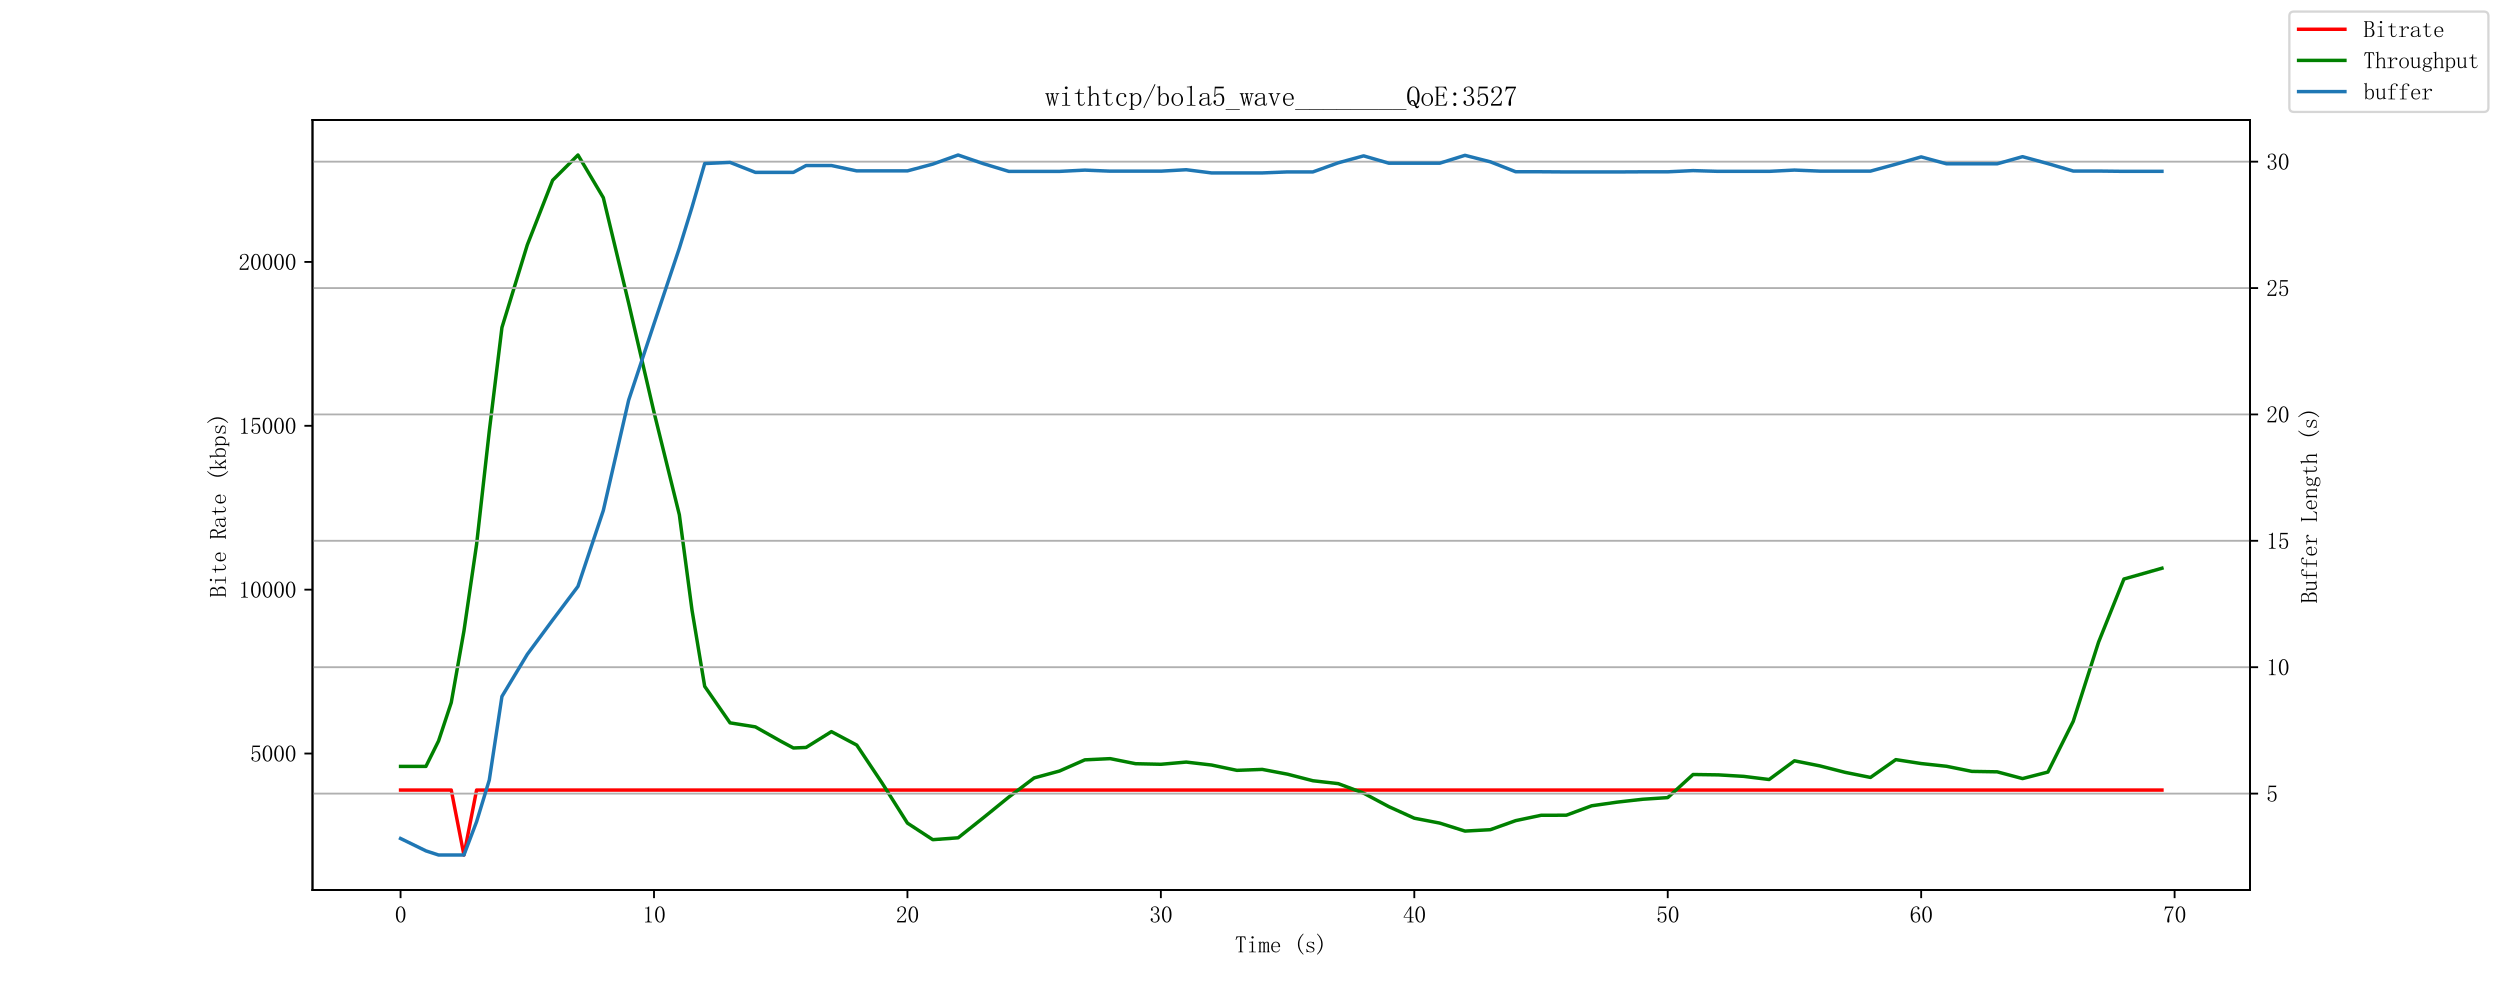 <?xml version="1.0" encoding="utf-8" standalone="no"?>
<!DOCTYPE svg PUBLIC "-//W3C//DTD SVG 1.1//EN"
  "http://www.w3.org/Graphics/SVG/1.1/DTD/svg11.dtd">
<svg xmlns:xlink="http://www.w3.org/1999/xlink" width="1080pt" height="432pt" viewBox="0 0 1080 432" xmlns="http://www.w3.org/2000/svg" version="1.1">
 <defs>
  <style type="text/css">*{stroke-linejoin: round; stroke-linecap: butt}</style>
 </defs>
 <g id="figure_1">
  <g id="patch_1">
   <path d="M 0 432 
L 1080 432 
L 1080 0 
L 0 0 
z
" style="fill: #ffffff"/>
  </g>
  <g id="axes_1">
   <g id="patch_2">
    <path d="M 135 384.48 
L 972 384.48 
L 972 51.84 
L 135 51.84 
z
" style="fill: #ffffff"/>
   </g>
   <g id="matplotlib.axis_1">
    <g id="xtick_1">
     <g id="line2d_1">
      <defs>
       <path id="m23a65c64c6" d="M 0 0 
L 0 3.5 
" style="stroke: #000000; stroke-width: 0.8"/>
      </defs>
      <g>
       <use xlink:href="#m23a65c64c6" x="173.045" y="384.48" style="stroke: #000000; stroke-width: 0.8"/>
      </g>
     </g>
     <g id="text_1">
      <!-- 0 -->
      <g transform="translate(170.545 398.628) scale(0.1 -0.1)">
       <defs>
        <path id="Times New Roman-30" d="M 1600 4225
Q 1250 4225 1012 3687 
Q 775 3150 775 2250 
Q 775 1300 1012 775 
Q 1250 250 1600 250 
Q 1975 250 2187 775 
Q 2400 1300 2400 2250 
Q 2400 3150 2200 3687 
Q 2000 4225 1600 4225 
z
M 1600 50 
Q 1050 50 675 625 
Q 300 1200 300 2250 
Q 300 3225 662 3825 
Q 1025 4425 1600 4425 
Q 2150 4425 2512 3850 
Q 2875 3275 2875 2250 
Q 2875 1225 2512 637 
Q 2150 50 1600 50 
z
" transform="scale(0.016)"/>
       </defs>
       <use xlink:href="#Times New Roman-30"/>
      </g>
     </g>
    </g>
    <g id="xtick_2">
     <g id="line2d_2">
      <g>
       <use xlink:href="#m23a65c64c6" x="282.529" y="384.48" style="stroke: #000000; stroke-width: 0.8"/>
      </g>
     </g>
     <g id="text_2">
      <!-- 10 -->
      <g transform="translate(277.529 398.628) scale(0.1 -0.1)">
       <defs>
        <path id="Times New Roman-31" d="M 1825 4450
L 1825 650 
Q 1825 450 1950 350 
Q 2075 250 2300 250 
L 2550 250 
L 2550 100 
L 725 100 
L 725 250 
L 950 250 
Q 1200 250 1312 350 
Q 1425 450 1425 650 
L 1425 3675 
Q 1425 3775 1362 3837 
Q 1300 3900 1175 3900 
L 725 3900 
L 725 4050 
L 950 4050 
Q 1250 4050 1437 4150 
Q 1625 4250 1725 4450 
L 1825 4450 
z
" transform="scale(0.016)"/>
       </defs>
       <use xlink:href="#Times New Roman-31"/>
       <use xlink:href="#Times New Roman-30" x="50"/>
      </g>
     </g>
    </g>
    <g id="xtick_3">
     <g id="line2d_3">
      <g>
       <use xlink:href="#m23a65c64c6" x="392.012" y="384.48" style="stroke: #000000; stroke-width: 0.8"/>
      </g>
     </g>
     <g id="text_3">
      <!-- 20 -->
      <g transform="translate(387.012 398.628) scale(0.1 -0.1)">
       <defs>
        <path id="Times New Roman-32" d="M 2325 3325
Q 2325 3775 2125 4012 
Q 1925 4250 1525 4250 
Q 1225 4250 1012 4087 
Q 800 3925 800 3675 
Q 800 3525 900 3425 
Q 975 3325 975 3225 
Q 975 3100 912 3037 
Q 850 2975 725 2975 
Q 575 2975 487 3062 
Q 400 3150 400 3350 
Q 400 3875 775 4150 
Q 1150 4425 1575 4425 
Q 2175 4425 2462 4125 
Q 2750 3825 2750 3375 
Q 2750 3075 2612 2775 
Q 2475 2475 2175 2200 
Q 1450 1500 1062 1062 
Q 675 625 600 475 
L 2075 475 
Q 2300 475 2450 650 
Q 2600 825 2650 1175 
L 2800 1175 
L 2650 100 
L 325 100 
L 325 425 
Q 450 650 737 1000 
Q 1025 1350 1500 1825 
Q 1925 2250 2125 2625 
Q 2325 3000 2325 3325 
z
" transform="scale(0.016)"/>
       </defs>
       <use xlink:href="#Times New Roman-32"/>
       <use xlink:href="#Times New Roman-30" x="50"/>
      </g>
     </g>
    </g>
    <g id="xtick_4">
     <g id="line2d_4">
      <g>
       <use xlink:href="#m23a65c64c6" x="501.495" y="384.48" style="stroke: #000000; stroke-width: 0.8"/>
      </g>
     </g>
     <g id="text_4">
      <!-- 30 -->
      <g transform="translate(496.495 398.628) scale(0.1 -0.1)">
       <defs>
        <path id="Times New Roman-33" d="M 2800 1250
Q 2800 775 2450 412 
Q 2100 50 1475 50 
Q 1025 50 700 300 
Q 375 550 375 875 
Q 375 1025 475 1137 
Q 575 1250 675 1250 
Q 825 1250 887 1137 
Q 950 1025 950 950 
Q 950 825 900 750 
Q 850 650 850 575 
Q 850 425 1037 325 
Q 1225 225 1450 225 
Q 1900 225 2125 487 
Q 2350 750 2350 1300 
Q 2350 1750 2112 2025 
Q 1875 2300 1225 2300 
L 1225 2475 
Q 1725 2475 1962 2712 
Q 2200 2950 2200 3375 
Q 2200 3725 2012 3987 
Q 1825 4250 1425 4250 
Q 1250 4250 1050 4162 
Q 850 4075 850 3875 
Q 850 3675 900 3625 
Q 950 3575 950 3500 
Q 950 3375 900 3300 
Q 850 3225 725 3225 
Q 625 3225 537 3300 
Q 450 3375 450 3575 
Q 450 3950 775 4187 
Q 1100 4425 1525 4425 
Q 2025 4425 2325 4112 
Q 2625 3800 2625 3450 
Q 2625 3075 2437 2812 
Q 2250 2550 1850 2425 
Q 2400 2225 2600 1900 
Q 2800 1575 2800 1250 
z
" transform="scale(0.016)"/>
       </defs>
       <use xlink:href="#Times New Roman-33"/>
       <use xlink:href="#Times New Roman-30" x="50"/>
      </g>
     </g>
    </g>
    <g id="xtick_5">
     <g id="line2d_5">
      <g>
       <use xlink:href="#m23a65c64c6" x="610.979" y="384.48" style="stroke: #000000; stroke-width: 0.8"/>
      </g>
     </g>
     <g id="text_5">
      <!-- 40 -->
      <g transform="translate(605.979 398.628) scale(0.1 -0.1)">
       <defs>
        <path id="Times New Roman-34" d="M 2300 575
Q 2300 400 2400 325 
Q 2500 250 2675 250 
L 2900 250 
L 2900 100 
L 1250 100 
L 1250 250 
L 1525 250 
Q 1725 250 1812 325 
Q 1900 400 1900 575 
L 1900 1400 
L 225 1400 
L 225 1525 
L 2050 4425 
L 2300 4425 
L 2300 1550 
L 2975 1550 
L 2975 1400 
L 2300 1400 
L 2300 575 
z
M 1875 3800 
L 450 1550 
L 1900 1550 
L 1900 3800 
L 1875 3800 
z
" transform="scale(0.016)"/>
       </defs>
       <use xlink:href="#Times New Roman-34"/>
       <use xlink:href="#Times New Roman-30" x="50"/>
      </g>
     </g>
    </g>
    <g id="xtick_6">
     <g id="line2d_6">
      <g>
       <use xlink:href="#m23a65c64c6" x="720.462" y="384.48" style="stroke: #000000; stroke-width: 0.8"/>
      </g>
     </g>
     <g id="text_6">
      <!-- 50 -->
      <g transform="translate(715.462 398.628) scale(0.1 -0.1)">
       <defs>
        <path id="Times New Roman-35" d="M 1725 2850
Q 2200 2850 2500 2487 
Q 2800 2125 2800 1525 
Q 2800 850 2487 450 
Q 2175 50 1525 50 
Q 1075 50 725 312 
Q 375 575 375 950 
Q 375 1100 462 1212 
Q 550 1325 700 1325 
Q 850 1325 900 1225 
Q 950 1125 950 1050 
Q 950 900 875 825 
Q 800 725 800 625 
Q 800 425 1037 325 
Q 1275 225 1550 225 
Q 1950 225 2162 550 
Q 2375 875 2375 1475 
Q 2375 1975 2187 2287 
Q 2000 2600 1625 2600 
Q 1350 2600 1150 2500 
Q 950 2400 775 2075 
L 550 2100 
L 675 4375 
L 2725 4375 
L 2650 4000 
L 850 4000 
L 750 2350 
Q 1000 2700 1237 2775 
Q 1475 2850 1725 2850 
z
" transform="scale(0.016)"/>
       </defs>
       <use xlink:href="#Times New Roman-35"/>
       <use xlink:href="#Times New Roman-30" x="50"/>
      </g>
     </g>
    </g>
    <g id="xtick_7">
     <g id="line2d_7">
      <g>
       <use xlink:href="#m23a65c64c6" x="829.945" y="384.48" style="stroke: #000000; stroke-width: 0.8"/>
      </g>
     </g>
     <g id="text_7">
      <!-- 60 -->
      <g transform="translate(824.945 398.628) scale(0.1 -0.1)">
       <defs>
        <path id="Times New Roman-36" d="M 775 1800
Q 775 1050 1037 637 
Q 1300 225 1675 225 
Q 2050 225 2250 500 
Q 2450 775 2450 1525 
Q 2450 2025 2237 2300 
Q 2025 2575 1725 2575 
Q 1450 2575 1212 2412 
Q 975 2250 775 1800 
z
M 1750 2825 
Q 2350 2825 2612 2425 
Q 2875 2025 2875 1525 
Q 2875 775 2512 412 
Q 2150 50 1675 50 
Q 1000 50 650 562 
Q 300 1075 300 2050 
Q 300 3200 725 3812 
Q 1150 4425 1875 4425 
Q 2225 4425 2437 4225 
Q 2650 4025 2650 3875 
Q 2650 3725 2587 3650 
Q 2525 3575 2375 3575 
Q 2250 3575 2187 3637 
Q 2125 3700 2125 3825 
Q 2125 3875 2150 3925 
Q 2150 3975 2150 4025 
Q 2150 4125 2075 4187 
Q 2000 4250 1800 4250 
Q 1375 4250 1075 3862 
Q 775 3475 775 2175 
Q 925 2500 1187 2662 
Q 1450 2825 1750 2825 
z
" transform="scale(0.016)"/>
       </defs>
       <use xlink:href="#Times New Roman-36"/>
       <use xlink:href="#Times New Roman-30" x="50"/>
      </g>
     </g>
    </g>
    <g id="xtick_8">
     <g id="line2d_8">
      <g>
       <use xlink:href="#m23a65c64c6" x="939.429" y="384.48" style="stroke: #000000; stroke-width: 0.8"/>
      </g>
     </g>
     <g id="text_8">
      <!-- 70 -->
      <g transform="translate(934.429 398.628) scale(0.1 -0.1)">
       <defs>
        <path id="Times New Roman-37" d="M 2825 4200
Q 2300 3350 1987 2537 
Q 1675 1725 1675 1125 
Q 1675 1025 1700 850 
Q 1700 650 1700 400 
Q 1700 200 1637 125 
Q 1575 50 1425 50 
Q 1300 50 1212 137 
Q 1125 225 1125 450 
Q 1125 925 1337 1625 
Q 1550 2325 2475 4000 
L 1225 4000 
Q 950 4000 787 3825 
Q 625 3650 550 3300 
L 400 3325 
L 575 4375 
L 2825 4375 
L 2825 4200 
z
" transform="scale(0.016)"/>
       </defs>
       <use xlink:href="#Times New Roman-37"/>
       <use xlink:href="#Times New Roman-30" x="50"/>
      </g>
     </g>
    </g>
    <g id="text_9">
     <!-- Time (s) -->
     <g transform="translate(533.5 411.535) scale(0.1 -0.1)">
      <defs>
       <path id="Times New Roman-54" d="M 2225 100
L 925 100 
L 925 250 
L 1150 250 
Q 1275 250 1325 300 
Q 1375 350 1375 450 
L 1375 3950 
Q 1375 4150 1350 4175 
Q 1325 4200 1150 4200 
Q 800 4200 662 4075 
Q 525 3950 325 3400 
L 175 3425 
L 400 4375 
L 2775 4375 
L 2975 3425 
L 2850 3400 
Q 2650 3925 2537 4062 
Q 2425 4200 2075 4200 
Q 1825 4200 1800 4175 
Q 1775 4150 1775 3925 
L 1775 450 
Q 1775 350 1837 300 
Q 1900 250 2000 250 
L 2225 250 
L 2225 100 
z
" transform="scale(0.016)"/>
       <path id="Times New Roman-69" d="M 1425 2525
Q 1425 2625 1375 2687 
Q 1325 2750 1200 2750 
L 675 2750 
L 675 2900 
L 925 2900 
Q 1150 2900 1350 2937 
Q 1550 2975 1725 3075 
L 1775 3075 
L 1775 450 
Q 1775 350 1837 300 
Q 1900 250 2000 250 
L 2525 250 
L 2525 100 
L 675 100 
L 675 250 
L 1200 250 
Q 1325 250 1375 300 
Q 1425 350 1425 450 
L 1425 2525 
z
M 1725 3025 
L 1725 3025 
z
M 1625 4425 
Q 1750 4425 1850 4337 
Q 1950 4250 1950 4125 
Q 1950 4000 1850 3900 
Q 1750 3800 1625 3800 
Q 1500 3800 1400 3900 
Q 1300 4000 1300 4125 
Q 1300 4250 1400 4337 
Q 1500 4425 1625 4425 
z
" transform="scale(0.016)"/>
       <path id="Times New Roman-6d" d="M 175 2900
Q 300 2900 425 2925 
Q 550 2950 625 3000 
L 675 3000 
L 675 2575 
Q 800 2775 950 2862 
Q 1100 2950 1275 2950 
Q 1500 2950 1625 2862 
Q 1750 2775 1775 2575 
Q 1900 2775 2062 2862 
Q 2225 2950 2400 2950 
Q 2700 2950 2812 2775 
Q 2925 2600 2925 2325 
L 2925 425 
Q 2925 325 2975 287 
Q 3025 250 3125 250 
L 3175 250 
L 3175 100 
L 2325 100 
L 2325 250 
L 2375 250 
Q 2475 250 2525 287 
Q 2575 325 2575 425 
L 2575 2300 
Q 2575 2575 2512 2662 
Q 2450 2750 2325 2750 
Q 2150 2750 2012 2625 
Q 1875 2500 1800 2275 
L 1800 425 
Q 1800 325 1850 287 
Q 1900 250 2000 250 
L 2050 250 
L 2050 100 
L 1200 100 
L 1200 250 
L 1250 250 
Q 1350 250 1400 287 
Q 1450 325 1450 425 
L 1450 2300 
Q 1450 2525 1400 2637 
Q 1350 2750 1200 2750 
Q 1025 2750 887 2625 
Q 750 2500 675 2250 
L 675 425 
Q 675 325 725 287 
Q 775 250 875 250 
L 925 250 
L 925 100 
L 75 100 
L 75 250 
L 125 250 
Q 225 250 275 287 
Q 325 325 325 425 
L 325 2600 
Q 325 2675 300 2712 
Q 275 2750 200 2750 
L 100 2750 
L 100 2900 
L 175 2900 
z
" transform="scale(0.016)"/>
       <path id="Times New Roman-65" d="M 2400 1650
Q 2425 2200 2212 2487 
Q 2000 2775 1650 2775 
Q 1275 2775 1037 2475 
Q 800 2175 800 1650 
L 2400 1650 
z
M 800 1500 
Q 800 825 1062 537 
Q 1325 250 1750 250 
Q 2075 250 2300 437 
Q 2525 625 2625 900 
L 2750 850 
Q 2675 575 2412 312 
Q 2150 50 1700 50 
Q 1125 50 762 425 
Q 400 800 400 1500 
Q 400 2125 762 2537 
Q 1125 2950 1650 2950 
Q 2125 2950 2475 2625 
Q 2825 2300 2825 1500 
L 800 1500 
z
" transform="scale(0.016)"/>
       <path id="Times New Roman-20" d="M 0 0
Q 0 0 0 0 
z
" transform="scale(0.016)"/>
       <path id="Times New Roman-28" d="M 2900 5025
Q 2325 4425 2037 3737 
Q 1750 3050 1750 2300 
Q 1750 1525 2037 850 
Q 2325 175 2900 -425 
L 2775 -550 
Q 2075 75 1725 787 
Q 1375 1500 1375 2300 
Q 1375 3075 1725 3787 
Q 2075 4500 2775 5150 
L 2900 5025 
z
" transform="scale(0.016)"/>
       <path id="Times New Roman-73" d="M 625 2175
Q 625 2550 912 2750 
Q 1200 2950 1600 2950 
Q 1825 2950 2025 2900 
Q 2225 2825 2300 2825 
Q 2375 2825 2425 2850 
Q 2475 2875 2550 2950 
L 2650 2125 
L 2500 2100 
Q 2400 2425 2162 2612 
Q 1925 2800 1625 2800 
Q 1300 2800 1112 2675 
Q 925 2550 925 2325 
Q 925 2125 1012 2012 
Q 1100 1900 1325 1850 
Q 1500 1775 1775 1700 
Q 2025 1600 2250 1500 
Q 2450 1400 2587 1237 
Q 2725 1075 2725 875 
Q 2725 500 2462 287 
Q 2200 75 1700 75 
Q 1375 75 1225 150 
Q 1050 200 950 200 
Q 875 200 787 162 
Q 700 125 600 75 
L 525 1000 
L 675 1025 
Q 750 625 1000 425 
Q 1250 225 1700 225 
Q 2050 225 2237 350 
Q 2425 475 2425 725 
Q 2425 900 2325 1012 
Q 2225 1125 2125 1175 
Q 1875 1275 1575 1400 
Q 1275 1500 1050 1600 
Q 825 1700 725 1850 
Q 625 2000 625 2175 
z
" transform="scale(0.016)"/>
       <path id="Times New Roman-29" d="M 275 5025
L 400 5150 
Q 1100 4500 1450 3787 
Q 1800 3075 1800 2300 
Q 1800 1500 1450 787 
Q 1100 75 400 -550 
L 275 -425 
Q 850 175 1137 850 
Q 1425 1525 1425 2300 
Q 1425 3050 1137 3737 
Q 850 4425 275 5025 
z
" transform="scale(0.016)"/>
      </defs>
      <use xlink:href="#Times New Roman-54"/>
      <use xlink:href="#Times New Roman-69" x="50"/>
      <use xlink:href="#Times New Roman-6d" x="100"/>
      <use xlink:href="#Times New Roman-65" x="150"/>
      <use xlink:href="#Times New Roman-20" x="200"/>
      <use xlink:href="#Times New Roman-28" x="250"/>
      <use xlink:href="#Times New Roman-73" x="300"/>
      <use xlink:href="#Times New Roman-29" x="350"/>
     </g>
    </g>
   </g>
   <g id="matplotlib.axis_2">
    <g id="ytick_1">
     <g id="line2d_9">
      <defs>
       <path id="me82f50fbe0" d="M 0 0 
L -3.5 0 
" style="stroke: #000000; stroke-width: 0.8"/>
      </defs>
      <g>
       <use xlink:href="#me82f50fbe0" x="135" y="325.527" style="stroke: #000000; stroke-width: 0.8"/>
      </g>
     </g>
     <g id="text_10">
      <!-- 5000 -->
      <g transform="translate(108 329.101) scale(0.1 -0.1)">
       <use xlink:href="#Times New Roman-35"/>
       <use xlink:href="#Times New Roman-30" x="50"/>
       <use xlink:href="#Times New Roman-30" x="100"/>
       <use xlink:href="#Times New Roman-30" x="150"/>
      </g>
     </g>
    </g>
    <g id="ytick_2">
     <g id="line2d_10">
      <g>
       <use xlink:href="#me82f50fbe0" x="135" y="254.737" style="stroke: #000000; stroke-width: 0.8"/>
      </g>
     </g>
     <g id="text_11">
      <!-- 10000 -->
      <g transform="translate(103 258.311) scale(0.1 -0.1)">
       <use xlink:href="#Times New Roman-31"/>
       <use xlink:href="#Times New Roman-30" x="50"/>
       <use xlink:href="#Times New Roman-30" x="100"/>
       <use xlink:href="#Times New Roman-30" x="150"/>
       <use xlink:href="#Times New Roman-30" x="200"/>
      </g>
     </g>
    </g>
    <g id="ytick_3">
     <g id="line2d_11">
      <g>
       <use xlink:href="#me82f50fbe0" x="135" y="183.946" style="stroke: #000000; stroke-width: 0.8"/>
      </g>
     </g>
     <g id="text_12">
      <!-- 15000 -->
      <g transform="translate(103 187.521) scale(0.1 -0.1)">
       <use xlink:href="#Times New Roman-31"/>
       <use xlink:href="#Times New Roman-35" x="50"/>
       <use xlink:href="#Times New Roman-30" x="100"/>
       <use xlink:href="#Times New Roman-30" x="150"/>
       <use xlink:href="#Times New Roman-30" x="200"/>
      </g>
     </g>
    </g>
    <g id="ytick_4">
     <g id="line2d_12">
      <g>
       <use xlink:href="#me82f50fbe0" x="135" y="113.156" style="stroke: #000000; stroke-width: 0.8"/>
      </g>
     </g>
     <g id="text_13">
      <!-- 20000 -->
      <g transform="translate(103 116.73) scale(0.1 -0.1)">
       <use xlink:href="#Times New Roman-32"/>
       <use xlink:href="#Times New Roman-30" x="50"/>
       <use xlink:href="#Times New Roman-30" x="100"/>
       <use xlink:href="#Times New Roman-30" x="150"/>
       <use xlink:href="#Times New Roman-30" x="200"/>
      </g>
     </g>
    </g>
    <g id="text_14">
     <!-- Bite Rate (kbps) -->
     <g transform="translate(97.711 258.16) rotate(-90) scale(0.1 -0.1)">
      <defs>
       <path id="Times New Roman-42" d="M 100 100
L 100 250 
L 300 250 
Q 425 250 475 300 
Q 525 350 525 450 
L 525 4025 
Q 525 4125 475 4175 
Q 425 4225 300 4225 
L 150 4225 
L 150 4375 
L 1600 4375 
Q 2200 4375 2487 4137 
Q 2775 3900 2775 3400 
Q 2775 3050 2625 2825 
Q 2475 2600 2000 2425 
Q 2575 2250 2775 1925 
Q 2975 1600 2975 1200 
Q 2975 700 2625 400 
Q 2275 100 1675 100 
L 100 100 
z
M 1600 250 
Q 2025 250 2262 512 
Q 2500 775 2500 1250 
Q 2500 1800 2250 2062 
Q 2000 2325 1500 2325 
L 925 2325 
L 925 450 
Q 925 350 987 300 
Q 1050 250 1150 250 
L 1600 250 
z
M 2350 3400 
Q 2350 3850 2100 4037 
Q 1850 4225 1450 4225 
L 1150 4225 
Q 1050 4225 987 4175 
Q 925 4125 925 4025 
L 925 2475 
L 1575 2475 
Q 1850 2475 2100 2700 
Q 2350 2925 2350 3400 
z
" transform="scale(0.016)"/>
       <path id="Times New Roman-74" d="M 1500 900
Q 1500 550 1625 425 
Q 1750 300 2000 300 
Q 2250 300 2400 462 
Q 2550 625 2600 925 
L 2725 875 
Q 2675 525 2462 300 
Q 2250 75 1900 75 
Q 1525 75 1337 300 
Q 1150 525 1150 1000 
L 1150 2750 
L 400 2750 
L 400 2900 
L 600 2900 
Q 900 2900 1087 3087 
Q 1275 3275 1325 3675 
L 1350 3875 
L 1500 3875 
L 1500 2900 
L 2500 2900 
L 2500 2750 
L 1500 2750 
L 1500 900 
z
" transform="scale(0.016)"/>
       <path id="Times New Roman-52" d="M 2825 3375
Q 2825 2875 2550 2600 
Q 2275 2325 1925 2275 
L 2675 425 
Q 2725 325 2787 287 
Q 2850 250 2925 250 
L 3075 250 
L 3075 100 
L 2375 100 
L 1550 2250 
L 975 2250 
L 975 450 
Q 975 350 1037 300 
Q 1100 250 1200 250 
L 1350 250 
L 1350 100 
L 200 100 
L 200 250 
L 350 250 
Q 475 250 525 300 
Q 575 350 575 450 
L 575 4025 
Q 575 4125 525 4175 
Q 475 4225 350 4225 
L 200 4225 
L 200 4375 
L 1625 4375 
Q 2200 4375 2512 4125 
Q 2825 3875 2825 3375 
z
M 2750 250 
L 2750 250 
z
M 975 2400 
L 1525 2400 
Q 1900 2400 2150 2625 
Q 2400 2850 2400 3325 
Q 2400 3750 2175 3987 
Q 1950 4225 1475 4225 
L 1200 4225 
Q 1100 4225 1037 4175 
Q 975 4125 975 4025 
L 975 2400 
z
" transform="scale(0.016)"/>
       <path id="Times New Roman-61" d="M 1225 75
Q 775 75 525 287 
Q 275 500 275 775 
Q 275 1225 662 1512 
Q 1050 1800 2200 1925 
L 2200 2225 
Q 2200 2475 2087 2637 
Q 1975 2800 1575 2800 
Q 1150 2800 975 2662 
Q 800 2525 850 2375 
Q 875 2325 875 2275 
Q 875 2225 837 2150 
Q 800 2075 650 2075 
Q 550 2075 487 2137 
Q 425 2200 425 2325 
Q 425 2550 750 2750 
Q 1075 2950 1550 2950 
Q 2050 2950 2300 2762 
Q 2550 2575 2550 2225 
L 2550 575 
Q 2550 375 2587 337 
Q 2625 300 2725 300 
Q 2850 300 2900 412 
Q 2950 525 2950 725 
L 3075 725 
Q 3075 375 2950 237 
Q 2825 100 2625 100 
Q 2450 100 2350 175 
Q 2250 250 2200 425 
Q 1950 250 1737 162 
Q 1525 75 1225 75 
z
M 700 850 
Q 700 625 837 437 
Q 975 250 1275 250 
Q 1500 250 1725 337 
Q 1950 425 2200 600 
L 2200 1775 
Q 1350 1675 1025 1437 
Q 700 1200 700 850 
z
" transform="scale(0.016)"/>
       <path id="Times New Roman-6b" d="M 1675 1900
L 2625 425 
Q 2700 325 2762 287 
Q 2825 250 2900 250 
L 3000 250 
L 3000 100 
L 1975 100 
L 1975 250 
L 2050 250 
Q 2175 250 2225 287 
Q 2275 325 2200 425 
L 1425 1650 
L 925 1125 
L 925 450 
Q 925 350 987 300 
Q 1050 250 1150 250 
L 1275 250 
L 1275 100 
L 225 100 
L 225 250 
L 350 250 
Q 475 250 525 300 
Q 575 350 575 450 
L 575 4025 
Q 575 4125 525 4175 
Q 475 4225 350 4225 
L 200 4225 
L 200 4375 
L 425 4375 
Q 575 4375 687 4425 
Q 800 4475 875 4575 
L 925 4575 
L 925 1400 
L 1975 2525 
Q 2025 2625 2012 2687 
Q 2000 2750 1900 2750 
L 1750 2750 
L 1750 2900 
L 2800 2900 
L 2800 2750 
L 2675 2750 
Q 2600 2750 2487 2712 
Q 2375 2675 2275 2575 
L 1675 1900 
z
M 2450 2750 
L 2450 2750 
z
M 2175 2750 
L 2175 2750 
z
M 2300 250 
L 2300 250 
z
M 2750 250 
L 2750 250 
z
" transform="scale(0.016)"/>
       <path id="Times New Roman-62" d="M 875 2325
Q 1000 2600 1275 2762 
Q 1550 2925 1800 2925 
Q 2325 2925 2587 2562 
Q 2850 2200 2850 1500 
Q 2850 800 2512 437 
Q 2175 75 1675 75 
Q 1425 75 1212 162 
Q 1000 250 850 400 
L 625 100 
L 525 100 
L 525 4025 
Q 525 4125 475 4175 
Q 425 4225 300 4225 
L 150 4225 
L 150 4375 
L 375 4375 
Q 500 4375 625 4425 
Q 750 4475 875 4575 
L 875 2325 
z
M 875 925 
Q 875 650 1062 450 
Q 1250 250 1625 250 
Q 2075 250 2262 562 
Q 2450 875 2450 1500 
Q 2450 2100 2287 2412 
Q 2125 2725 1775 2725 
Q 1475 2725 1250 2550 
Q 1025 2375 875 1925 
L 875 925 
z
" transform="scale(0.016)"/>
       <path id="Times New Roman-70" d="M 1150 -675
L 1325 -675 
L 1325 -825 
L 175 -825 
L 175 -675 
L 325 -675 
Q 450 -675 500 -625 
Q 550 -575 550 -450 
L 550 2500 
Q 550 2600 500 2662 
Q 450 2725 325 2725 
L 175 2725 
L 175 2875 
L 400 2875 
Q 525 2875 637 2900 
Q 750 2925 850 3000 
L 900 3000 
L 900 2425 
Q 1075 2675 1287 2800 
Q 1500 2925 1750 2925 
Q 2250 2925 2575 2587 
Q 2900 2250 2900 1525 
Q 2900 825 2550 450 
Q 2200 75 1725 75 
Q 1450 75 1262 162 
Q 1075 250 900 425 
L 900 -450 
Q 900 -575 975 -625 
Q 1050 -675 1150 -675 
z
M 900 750 
Q 1025 500 1212 375 
Q 1400 250 1650 250 
Q 2000 250 2250 562 
Q 2500 875 2500 1525 
Q 2500 2125 2312 2425 
Q 2125 2725 1750 2725 
Q 1525 2725 1300 2587 
Q 1075 2450 900 2150 
L 900 750 
z
" transform="scale(0.016)"/>
      </defs>
      <use xlink:href="#Times New Roman-42"/>
      <use xlink:href="#Times New Roman-69" x="50"/>
      <use xlink:href="#Times New Roman-74" x="100"/>
      <use xlink:href="#Times New Roman-65" x="150"/>
      <use xlink:href="#Times New Roman-20" x="200"/>
      <use xlink:href="#Times New Roman-52" x="250"/>
      <use xlink:href="#Times New Roman-61" x="300"/>
      <use xlink:href="#Times New Roman-74" x="350"/>
      <use xlink:href="#Times New Roman-65" x="400"/>
      <use xlink:href="#Times New Roman-20" x="450"/>
      <use xlink:href="#Times New Roman-28" x="500"/>
      <use xlink:href="#Times New Roman-6b" x="550"/>
      <use xlink:href="#Times New Roman-62" x="600"/>
      <use xlink:href="#Times New Roman-70" x="650"/>
      <use xlink:href="#Times New Roman-73" x="700"/>
      <use xlink:href="#Times New Roman-29" x="750"/>
     </g>
    </g>
   </g>
   <g id="line2d_13">
    <path d="M 173.045 341.299 
L 183.994 341.299 
L 189.468 341.299 
L 194.942 341.299 
L 200.416 369.36 
L 205.89 341.299 
L 211.365 341.299 
L 216.839 341.299 
L 227.787 341.299 
L 238.735 341.299 
L 249.684 341.299 
L 260.632 341.299 
L 271.58 341.299 
L 282.529 341.299 
L 293.477 341.299 
L 298.951 341.299 
L 304.425 341.299 
L 315.374 341.299 
L 326.322 341.299 
L 337.27 341.299 
L 342.745 341.299 
L 348.219 341.299 
L 359.167 341.299 
L 370.115 341.299 
L 381.064 341.299 
L 392.012 341.299 
L 402.96 341.299 
L 413.909 341.299 
L 424.857 341.299 
L 435.805 341.299 
L 446.754 341.299 
L 457.702 341.299 
L 468.65 341.299 
L 479.599 341.299 
L 490.547 341.299 
L 501.495 341.299 
L 512.444 341.299 
L 523.392 341.299 
L 534.34 341.299 
L 545.289 341.299 
L 556.237 341.299 
L 567.185 341.299 
L 578.134 341.299 
L 589.082 341.299 
L 600.03 341.299 
L 610.979 341.299 
L 621.927 341.299 
L 632.875 341.299 
L 643.824 341.299 
L 654.772 341.299 
L 665.72 341.299 
L 676.669 341.299 
L 687.617 341.299 
L 698.565 341.299 
L 709.514 341.299 
L 720.462 341.299 
L 731.41 341.299 
L 742.359 341.299 
L 753.307 341.299 
L 764.255 341.299 
L 775.204 341.299 
L 786.152 341.299 
L 797.1 341.299 
L 808.049 341.299 
L 818.997 341.299 
L 829.945 341.299 
L 840.894 341.299 
L 851.842 341.299 
L 862.79 341.299 
L 873.739 341.299 
L 884.687 341.299 
L 895.635 341.299 
L 906.584 341.299 
L 917.532 341.299 
L 933.955 341.299 
" clip-path="url(#p35f8d9fadc)" style="fill: none; stroke: #ff0000; stroke-width: 1.5; stroke-linecap: square"/>
   </g>
   <g id="line2d_14">
    <path d="M 173.045 331.089 
L 183.994 331.089 
L 189.468 320.059 
L 194.942 303.515 
L 200.416 272.639 
L 205.89 235.154 
L 211.365 186.291 
L 216.839 141.483 
L 227.787 105.817 
L 238.735 77.868 
L 249.684 66.96 
L 260.632 85.406 
L 271.58 130.962 
L 282.529 178.082 
L 293.477 222.381 
L 298.951 263.599 
L 304.425 296.504 
L 315.374 312.271 
L 326.322 314.009 
L 337.27 320.188 
L 342.745 323.126 
L 348.219 322.899 
L 359.167 316.066 
L 370.115 321.872 
L 381.064 338.271 
L 392.012 355.584 
L 402.96 362.736 
L 413.909 361.931 
L 424.857 353.228 
L 435.805 344.338 
L 446.754 336.063 
L 457.702 333.084 
L 468.65 328.255 
L 479.599 327.73 
L 490.547 329.916 
L 501.495 330.172 
L 512.444 329.217 
L 523.392 330.492 
L 534.34 332.792 
L 545.289 332.382 
L 556.237 334.454 
L 567.185 337.284 
L 578.134 338.531 
L 589.082 342.645 
L 600.03 348.495 
L 610.979 353.464 
L 621.927 355.568 
L 632.875 359.028 
L 643.824 358.427 
L 654.772 354.513 
L 665.72 352.208 
L 676.669 352.166 
L 687.617 348.094 
L 698.565 346.532 
L 709.514 345.288 
L 720.462 344.565 
L 731.41 334.583 
L 742.359 334.746 
L 753.307 335.393 
L 764.255 336.747 
L 775.204 328.669 
L 786.152 330.858 
L 797.1 333.658 
L 808.049 335.853 
L 818.997 328.16 
L 829.945 329.853 
L 840.894 331.033 
L 851.842 333.238 
L 862.79 333.431 
L 873.739 336.346 
L 884.687 333.529 
L 895.635 311.611 
L 906.584 277.393 
L 917.532 250.139 
L 933.955 245.471 
" clip-path="url(#p35f8d9fadc)" style="fill: none; stroke: #008000; stroke-width: 1.5; stroke-linecap: square"/>
   </g>
   <g id="patch_3">
    <path d="M 135 384.48 
L 135 51.84 
" style="fill: none; stroke: #000000; stroke-width: 0.8; stroke-linejoin: miter; stroke-linecap: square"/>
   </g>
   <g id="patch_4">
    <path d="M 972 384.48 
L 972 51.84 
" style="fill: none; stroke: #000000; stroke-width: 0.8; stroke-linejoin: miter; stroke-linecap: square"/>
   </g>
   <g id="patch_5">
    <path d="M 135 384.48 
L 972 384.48 
" style="fill: none; stroke: #000000; stroke-width: 0.8; stroke-linejoin: miter; stroke-linecap: square"/>
   </g>
   <g id="patch_6">
    <path d="M 135 51.84 
L 972 51.84 
" style="fill: none; stroke: #000000; stroke-width: 0.8; stroke-linejoin: miter; stroke-linecap: square"/>
   </g>
  </g>
  <g id="axes_2">
   <g id="matplotlib.axis_3">
    <g id="ytick_5">
     <g id="line2d_15">
      <path d="M 135 342.829 
L 972 342.829 
" clip-path="url(#p35f8d9fadc)" style="fill: none; stroke: #b0b0b0; stroke-width: 0.8; stroke-linecap: square"/>
     </g>
     <g id="line2d_16">
      <defs>
       <path id="mfb7d32bb12" d="M 0 0 
L 3.5 0 
" style="stroke: #000000; stroke-width: 0.8"/>
      </defs>
      <g>
       <use xlink:href="#mfb7d32bb12" x="972" y="342.829" style="stroke: #000000; stroke-width: 0.8"/>
      </g>
     </g>
     <g id="text_15">
      <!-- 5 -->
      <g transform="translate(979 346.403) scale(0.1 -0.1)">
       <use xlink:href="#Times New Roman-35"/>
      </g>
     </g>
    </g>
    <g id="ytick_6">
     <g id="line2d_17">
      <path d="M 135 288.23 
L 972 288.23 
" clip-path="url(#p35f8d9fadc)" style="fill: none; stroke: #b0b0b0; stroke-width: 0.8; stroke-linecap: square"/>
     </g>
     <g id="line2d_18">
      <g>
       <use xlink:href="#mfb7d32bb12" x="972" y="288.23" style="stroke: #000000; stroke-width: 0.8"/>
      </g>
     </g>
     <g id="text_16">
      <!-- 10 -->
      <g transform="translate(979 291.804) scale(0.1 -0.1)">
       <use xlink:href="#Times New Roman-31"/>
       <use xlink:href="#Times New Roman-30" x="50"/>
      </g>
     </g>
    </g>
    <g id="ytick_7">
     <g id="line2d_19">
      <path d="M 135 233.631 
L 972 233.631 
" clip-path="url(#p35f8d9fadc)" style="fill: none; stroke: #b0b0b0; stroke-width: 0.8; stroke-linecap: square"/>
     </g>
     <g id="line2d_20">
      <g>
       <use xlink:href="#mfb7d32bb12" x="972" y="233.631" style="stroke: #000000; stroke-width: 0.8"/>
      </g>
     </g>
     <g id="text_17">
      <!-- 15 -->
      <g transform="translate(979 237.206) scale(0.1 -0.1)">
       <use xlink:href="#Times New Roman-31"/>
       <use xlink:href="#Times New Roman-35" x="50"/>
      </g>
     </g>
    </g>
    <g id="ytick_8">
     <g id="line2d_21">
      <path d="M 135 179.033 
L 972 179.033 
" clip-path="url(#p35f8d9fadc)" style="fill: none; stroke: #b0b0b0; stroke-width: 0.8; stroke-linecap: square"/>
     </g>
     <g id="line2d_22">
      <g>
       <use xlink:href="#mfb7d32bb12" x="972" y="179.033" style="stroke: #000000; stroke-width: 0.8"/>
      </g>
     </g>
     <g id="text_18">
      <!-- 20 -->
      <g transform="translate(979 182.607) scale(0.1 -0.1)">
       <use xlink:href="#Times New Roman-32"/>
       <use xlink:href="#Times New Roman-30" x="50"/>
      </g>
     </g>
    </g>
    <g id="ytick_9">
     <g id="line2d_23">
      <path d="M 135 124.434 
L 972 124.434 
" clip-path="url(#p35f8d9fadc)" style="fill: none; stroke: #b0b0b0; stroke-width: 0.8; stroke-linecap: square"/>
     </g>
     <g id="line2d_24">
      <g>
       <use xlink:href="#mfb7d32bb12" x="972" y="124.434" style="stroke: #000000; stroke-width: 0.8"/>
      </g>
     </g>
     <g id="text_19">
      <!-- 25 -->
      <g transform="translate(979 128.008) scale(0.1 -0.1)">
       <use xlink:href="#Times New Roman-32"/>
       <use xlink:href="#Times New Roman-35" x="50"/>
      </g>
     </g>
    </g>
    <g id="ytick_10">
     <g id="line2d_25">
      <path d="M 135 69.836 
L 972 69.836 
" clip-path="url(#p35f8d9fadc)" style="fill: none; stroke: #b0b0b0; stroke-width: 0.8; stroke-linecap: square"/>
     </g>
     <g id="line2d_26">
      <g>
       <use xlink:href="#mfb7d32bb12" x="972" y="69.836" style="stroke: #000000; stroke-width: 0.8"/>
      </g>
     </g>
     <g id="text_20">
      <!-- 30 -->
      <g transform="translate(979 73.41) scale(0.1 -0.1)">
       <use xlink:href="#Times New Roman-33"/>
       <use xlink:href="#Times New Roman-30" x="50"/>
      </g>
     </g>
    </g>
    <g id="text_21">
     <!-- Buffer Length (s) -->
     <g transform="translate(1001.047 260.66) rotate(-90) scale(0.1 -0.1)">
      <defs>
       <path id="Times New Roman-75" d="M 1450 325
Q 1750 325 1962 475 
Q 2175 625 2275 950 
L 2275 2525 
Q 2275 2625 2225 2687 
Q 2175 2750 2050 2750 
L 1900 2750 
L 1900 2900 
L 2050 2900 
Q 2200 2900 2325 2925 
Q 2450 2950 2575 3050 
L 2625 3050 
L 2625 600 
Q 2625 500 2687 450 
Q 2750 400 2850 400 
L 3000 400 
L 3000 250 
L 2850 250 
Q 2725 250 2600 212 
Q 2475 175 2325 100 
L 2275 100 
L 2275 625 
Q 2150 350 1900 212 
Q 1650 75 1325 75 
Q 925 75 725 300 
Q 525 525 525 1025 
L 525 2525 
Q 525 2625 475 2687 
Q 425 2750 300 2750 
L 150 2750 
L 150 2900 
L 300 2900 
Q 450 2900 575 2925 
Q 700 2950 825 3050 
L 875 3050 
L 875 975 
Q 875 625 1025 475 
Q 1175 325 1450 325 
z
" transform="scale(0.016)"/>
       <path id="Times New Roman-66" d="M 1125 3325
Q 1125 3850 1450 4112 
Q 1775 4375 2175 4375 
Q 2600 4375 2812 4225 
Q 3025 4075 3025 3875 
Q 3025 3775 2975 3700 
Q 2925 3625 2775 3625 
Q 2675 3625 2612 3675 
Q 2550 3725 2550 3850 
Q 2550 3875 2575 3925 
Q 2575 3975 2575 4000 
Q 2575 4100 2500 4162 
Q 2425 4225 2150 4225 
Q 1850 4225 1662 4037 
Q 1475 3850 1475 3400 
L 1475 2900 
L 2525 2900 
L 2525 2750 
L 1475 2750 
L 1475 450 
Q 1475 350 1537 300 
Q 1600 250 1700 250 
L 2300 250 
L 2300 100 
L 475 100 
L 475 250 
L 900 250 
Q 1025 250 1075 300 
Q 1125 350 1125 450 
L 1125 2750 
L 350 2750 
L 350 2900 
L 1125 2900 
L 1125 3325 
z
" transform="scale(0.016)"/>
       <path id="Times New Roman-72" d="M 1275 2125
Q 1525 2525 1812 2737 
Q 2100 2950 2400 2950 
Q 2650 2950 2787 2837 
Q 2925 2725 2925 2575 
Q 2925 2450 2862 2375 
Q 2800 2300 2675 2300 
Q 2550 2300 2487 2375 
Q 2425 2450 2450 2575 
Q 2450 2650 2425 2700 
Q 2400 2750 2275 2750 
Q 2075 2750 1787 2500 
Q 1500 2250 1275 1800 
L 1275 450 
Q 1275 350 1337 300 
Q 1400 250 1500 250 
L 2050 250 
L 2050 100 
L 200 100 
L 200 250 
L 700 250 
Q 825 250 875 300 
Q 925 350 925 450 
L 925 2525 
Q 925 2625 875 2687 
Q 825 2750 700 2750 
L 225 2750 
L 225 2900 
L 425 2900 
Q 600 2900 837 2937 
Q 1075 2975 1200 3025 
L 1275 3025 
L 1275 2125 
z
" transform="scale(0.016)"/>
       <path id="Times New Roman-4c" d="M 1000 450
Q 1000 350 1062 300 
Q 1125 250 1225 250 
L 1900 250 
Q 2250 250 2500 462 
Q 2750 675 2875 1125 
L 3000 1075 
L 2775 100 
L 200 100 
L 200 250 
L 375 250 
Q 500 250 550 300 
Q 600 350 600 450 
L 600 4025 
Q 600 4125 550 4175 
Q 500 4225 375 4225 
L 225 4225 
L 225 4375 
L 1400 4375 
L 1400 4225 
L 1225 4225 
Q 1125 4225 1062 4175 
Q 1000 4125 1000 4025 
L 1000 450 
z
" transform="scale(0.016)"/>
       <path id="Times New Roman-6e" d="M 200 100
L 200 250 
L 325 250 
Q 450 250 500 300 
Q 550 350 550 450 
L 550 2600 
Q 550 2675 525 2712 
Q 500 2750 425 2750 
L 225 2750 
L 225 2900 
L 400 2900 
Q 525 2900 637 2925 
Q 750 2950 850 3025 
L 900 3025 
L 900 2450 
Q 1125 2700 1350 2825 
Q 1575 2950 1825 2950 
Q 2250 2950 2450 2725 
Q 2650 2500 2650 2050 
L 2650 450 
Q 2650 350 2712 300 
Q 2775 250 2875 250 
L 3000 250 
L 3000 100 
L 1950 100 
L 1950 250 
L 2075 250 
Q 2200 250 2250 300 
Q 2300 350 2300 450 
L 2300 2125 
Q 2300 2425 2175 2587 
Q 2050 2750 1800 2750 
Q 1575 2750 1337 2600 
Q 1100 2450 900 2175 
L 900 450 
Q 900 350 962 300 
Q 1025 250 1125 250 
L 1250 250 
L 1250 100 
L 200 100 
z
" transform="scale(0.016)"/>
       <path id="Times New Roman-67" d="M 875 1975
Q 875 1675 1050 1462 
Q 1225 1250 1525 1250 
Q 1850 1250 2012 1437 
Q 2175 1625 2175 1975 
Q 2175 2400 1987 2587 
Q 1800 2775 1525 2775 
Q 1250 2775 1062 2587 
Q 875 2400 875 1975 
z
M 2100 625 
Q 2475 575 2650 412 
Q 2825 250 2825 -25 
Q 2825 -400 2512 -625 
Q 2200 -850 1525 -850 
Q 1000 -850 675 -637 
Q 350 -425 350 -150 
Q 350 25 475 200 
Q 600 375 875 475 
Q 725 550 637 637 
Q 550 725 550 850 
Q 550 1000 650 1112 
Q 750 1225 900 1300 
Q 750 1425 637 1600 
Q 525 1775 525 1975 
Q 525 2350 787 2637 
Q 1050 2925 1525 2925 
Q 1725 2925 1912 2875 
Q 2100 2825 2225 2700 
Q 2400 2825 2537 2887 
Q 2675 2950 2775 2950 
Q 2900 2950 2950 2862 
Q 3000 2775 3000 2700 
Q 3000 2600 2962 2537 
Q 2925 2475 2825 2475 
Q 2750 2475 2700 2512 
Q 2650 2550 2625 2625 
Q 2600 2700 2512 2687 
Q 2425 2675 2325 2600 
Q 2425 2500 2475 2325 
Q 2525 2150 2525 1975 
Q 2525 1675 2287 1387 
Q 2050 1100 1525 1100 
Q 1375 1100 1250 1137 
Q 1125 1175 1050 1225 
Q 950 1175 900 1100 
Q 850 1025 850 975 
Q 850 875 900 825 
Q 950 775 1050 775 
Q 1375 725 1637 687 
Q 1900 650 2100 625 
z
M 1075 425 
Q 850 325 762 187 
Q 675 50 675 -150 
Q 675 -350 900 -525 
Q 1125 -700 1575 -700 
Q 2000 -700 2250 -562 
Q 2500 -425 2500 -150 
Q 2500 25 2437 125 
Q 2375 225 2250 250 
Q 2000 300 1700 350 
Q 1400 375 1075 425 
z
" transform="scale(0.016)"/>
       <path id="Times New Roman-68" d="M 200 100
L 200 250 
L 325 250 
Q 450 250 500 300 
Q 550 350 550 450 
L 550 4025 
Q 550 4125 500 4175 
Q 450 4225 325 4225 
L 175 4225 
L 175 4375 
L 450 4375 
Q 550 4375 650 4425 
Q 750 4475 850 4575 
L 900 4575 
L 900 2450 
Q 1125 2725 1362 2837 
Q 1600 2950 1875 2950 
Q 2250 2950 2450 2737 
Q 2650 2525 2650 2075 
L 2650 450 
Q 2650 350 2712 300 
Q 2775 250 2875 250 
L 3000 250 
L 3000 100 
L 1950 100 
L 1950 250 
L 2075 250 
Q 2200 250 2250 300 
Q 2300 350 2300 450 
L 2300 2025 
Q 2300 2450 2162 2587 
Q 2025 2725 1800 2725 
Q 1600 2725 1362 2600 
Q 1125 2475 900 2175 
L 900 450 
Q 900 350 962 300 
Q 1025 250 1125 250 
L 1250 250 
L 1250 100 
L 200 100 
z
" transform="scale(0.016)"/>
      </defs>
      <use xlink:href="#Times New Roman-42"/>
      <use xlink:href="#Times New Roman-75" x="50"/>
      <use xlink:href="#Times New Roman-66" x="100"/>
      <use xlink:href="#Times New Roman-66" x="150"/>
      <use xlink:href="#Times New Roman-65" x="200"/>
      <use xlink:href="#Times New Roman-72" x="250"/>
      <use xlink:href="#Times New Roman-20" x="300"/>
      <use xlink:href="#Times New Roman-4c" x="350"/>
      <use xlink:href="#Times New Roman-65" x="400"/>
      <use xlink:href="#Times New Roman-6e" x="450"/>
      <use xlink:href="#Times New Roman-67" x="500"/>
      <use xlink:href="#Times New Roman-74" x="550"/>
      <use xlink:href="#Times New Roman-68" x="600"/>
      <use xlink:href="#Times New Roman-20" x="650"/>
      <use xlink:href="#Times New Roman-28" x="700"/>
      <use xlink:href="#Times New Roman-73" x="750"/>
      <use xlink:href="#Times New Roman-29" x="800"/>
     </g>
    </g>
   </g>
   <g id="line2d_27">
    <path d="M 173.045 362.233 
L 183.994 367.578 
L 189.468 369.36 
L 194.942 369.36 
L 200.416 369.36 
L 205.89 354.964 
L 211.365 337.005 
L 216.839 300.864 
L 227.787 282.683 
L 238.735 267.861 
L 249.684 253.312 
L 260.632 220.524 
L 271.58 172.86 
L 282.529 139.882 
L 293.477 107.217 
L 298.951 89.506 
L 304.425 70.658 
L 315.374 70.152 
L 326.322 74.462 
L 337.27 74.462 
L 342.745 74.462 
L 348.219 71.51 
L 359.167 71.503 
L 370.115 73.825 
L 381.064 73.825 
L 392.012 73.825 
L 402.96 70.898 
L 413.909 66.96 
L 424.857 70.72 
L 435.805 74.04 
L 446.754 74.04 
L 457.702 74.04 
L 468.65 73.49 
L 479.599 73.941 
L 490.547 73.941 
L 501.495 73.941 
L 512.444 73.323 
L 523.392 74.706 
L 534.34 74.706 
L 545.289 74.706 
L 556.237 74.265 
L 567.185 74.265 
L 578.134 70.331 
L 589.082 67.331 
L 600.03 70.513 
L 610.979 70.513 
L 621.927 70.513 
L 632.875 67.102 
L 643.824 69.905 
L 654.772 74.2 
L 665.72 74.2 
L 676.669 74.28 
L 687.617 74.28 
L 698.565 74.28 
L 709.514 74.222 
L 720.462 74.222 
L 731.41 73.701 
L 742.359 74.029 
L 753.307 74.029 
L 764.255 74.029 
L 775.204 73.472 
L 786.152 73.923 
L 797.1 73.923 
L 808.049 73.923 
L 818.997 70.942 
L 829.945 67.775 
L 840.894 70.764 
L 851.842 70.764 
L 862.79 70.764 
L 873.739 67.681 
L 884.687 70.676 
L 895.635 73.894 
L 906.584 73.894 
L 917.532 74.029 
L 933.955 74.029 
" clip-path="url(#p35f8d9fadc)" style="fill: none; stroke: #1f77b4; stroke-width: 1.5; stroke-linecap: square"/>
   </g>
   <g id="patch_7">
    <path d="M 135 384.48 
L 135 51.84 
" style="fill: none; stroke: #000000; stroke-width: 0.8; stroke-linejoin: miter; stroke-linecap: square"/>
   </g>
   <g id="patch_8">
    <path d="M 972 384.48 
L 972 51.84 
" style="fill: none; stroke: #000000; stroke-width: 0.8; stroke-linejoin: miter; stroke-linecap: square"/>
   </g>
   <g id="patch_9">
    <path d="M 135 384.48 
L 972 384.48 
" style="fill: none; stroke: #000000; stroke-width: 0.8; stroke-linejoin: miter; stroke-linecap: square"/>
   </g>
   <g id="patch_10">
    <path d="M 135 51.84 
L 972 51.84 
" style="fill: none; stroke: #000000; stroke-width: 0.8; stroke-linejoin: miter; stroke-linecap: square"/>
   </g>
   <g id="text_22">
    <!-- withtcp/bola5_wave________QoE:3527 -->
    <g transform="translate(451.5 45.84) scale(0.12 -0.12)">
     <defs>
      <path id="Times New Roman-77" d="M 2325 2900
L 3175 2900 
L 3175 2750 
L 3075 2750 
Q 2975 2750 2900 2675 
Q 2825 2600 2775 2425 
L 2175 75 
L 2025 75 
L 1575 1975 
L 1100 75 
L 950 75 
L 375 2375 
Q 350 2550 275 2650 
Q 200 2750 125 2750 
L 25 2750 
L 25 2900 
L 925 2900 
L 925 2750 
L 825 2750 
Q 725 2750 700 2662 
Q 675 2575 700 2425 
L 1075 800 
L 1125 800 
L 1500 2300 
Q 1475 2525 1400 2637 
Q 1325 2750 1225 2750 
L 1150 2750 
L 1150 2900 
L 2000 2900 
L 2000 2750 
L 1925 2750 
Q 1825 2750 1800 2662 
Q 1775 2575 1800 2425 
L 2175 800 
L 2200 800 
L 2625 2550 
Q 2650 2650 2600 2700 
Q 2550 2750 2450 2750 
L 2325 2750 
L 2325 2900 
z
M 1725 2750 
L 1725 2750 
z
M 625 2750 
L 625 2750 
z
M 275 2750 
L 275 2750 
z
M 2875 2750 
L 2875 2750 
z
M 2675 2750 
L 2675 2750 
z
" transform="scale(0.016)"/>
      <path id="Times New Roman-63" d="M 2150 2225
Q 2150 2300 2175 2325 
Q 2175 2350 2200 2425 
Q 2225 2525 2100 2662 
Q 1975 2800 1675 2800 
Q 1300 2800 1037 2437 
Q 775 2075 775 1475 
Q 775 925 1000 587 
Q 1225 250 1750 250 
Q 2100 250 2337 475 
Q 2575 700 2675 1000 
L 2800 950 
Q 2700 575 2425 312 
Q 2150 50 1675 50 
Q 1075 50 725 425 
Q 375 800 375 1500 
Q 375 2125 750 2537 
Q 1125 2950 1725 2950 
Q 2150 2950 2387 2725 
Q 2625 2500 2625 2275 
Q 2625 2125 2562 2062 
Q 2500 2000 2375 2000 
Q 2275 2000 2212 2062 
Q 2150 2125 2150 2225 
z
" transform="scale(0.016)"/>
      <path id="Times New Roman-2f" d="M 400 -475
L 225 -375 
L 2775 4975 
L 2950 4875 
L 400 -475 
z
" transform="scale(0.016)"/>
      <path id="Times New Roman-6f" d="M 2900 1500
Q 2900 875 2525 462 
Q 2150 50 1600 50 
Q 1025 50 662 475 
Q 300 900 300 1500 
Q 300 2050 662 2500 
Q 1025 2950 1600 2950 
Q 2200 2950 2550 2500 
Q 2900 2050 2900 1500 
z
M 700 1475 
Q 700 825 962 512 
Q 1225 200 1600 200 
Q 2025 200 2262 537 
Q 2500 875 2500 1475 
Q 2500 2125 2237 2462 
Q 1975 2800 1600 2800 
Q 1250 2800 975 2462 
Q 700 2125 700 1475 
z
" transform="scale(0.016)"/>
      <path id="Times New Roman-6c" d="M 925 4375
Q 1150 4375 1350 4425 
Q 1550 4475 1725 4575 
L 1775 4575 
L 1775 450 
Q 1775 350 1837 300 
Q 1900 250 2000 250 
L 2575 250 
L 2575 100 
L 625 100 
L 625 250 
L 1200 250 
Q 1325 250 1375 300 
Q 1425 350 1425 450 
L 1425 4025 
Q 1425 4125 1375 4175 
Q 1325 4225 1200 4225 
L 650 4225 
L 650 4375 
L 925 4375 
z
" transform="scale(0.016)"/>
      <path id="Times New Roman-5f" d="M 0 -875
L 0 -725 
L 3175 -725 
L 3175 -875 
L 0 -875 
z
" transform="scale(0.016)"/>
      <path id="Times New Roman-76" d="M 1625 75
L 1475 75 
L 625 2525 
Q 600 2625 525 2687 
Q 450 2750 350 2750 
L 225 2750 
L 225 2900 
L 1300 2900 
L 1300 2750 
L 1200 2750 
Q 1050 2750 1025 2700 
Q 1000 2650 1000 2600 
Q 1000 2500 1025 2425 
L 1625 675 
L 1675 675 
L 2275 2400 
Q 2325 2525 2325 2575 
Q 2325 2600 2275 2675 
Q 2225 2750 2075 2750 
L 2025 2750 
L 2025 2900 
L 2925 2900 
L 2925 2750 
L 2875 2750 
Q 2725 2750 2637 2662 
Q 2550 2575 2475 2400 
L 1625 75 
z
M 2600 2750 
L 2600 2750 
z
M 2400 2750 
L 2400 2750 
z
M 925 2750 
L 925 2750 
z
M 550 2750 
L 550 2750 
z
" transform="scale(0.016)"/>
      <path id="Times New Roman-51" d="M 1850 275
Q 1775 650 1675 887 
Q 1575 1125 1375 1125 
Q 1275 1125 1137 1025 
Q 1000 925 1000 700 
Q 1000 525 1175 387 
Q 1350 250 1600 250 
Q 1700 250 1762 250 
Q 1825 250 1850 275 
z
M 1425 1375 
Q 1725 1375 1887 1162 
Q 2050 950 2175 525 
Q 2350 650 2437 1087 
Q 2525 1525 2525 2250 
Q 2525 3225 2312 3737 
Q 2100 4250 1600 4250 
Q 1175 4250 925 3750 
Q 675 3250 675 2250 
Q 675 1750 712 1412 
Q 750 1075 825 925 
Q 925 1150 1050 1262 
Q 1175 1375 1425 1375 
z
M 1600 75 
Q 1050 75 625 575 
Q 200 1075 200 2250 
Q 200 3250 575 3837 
Q 950 4425 1600 4425 
Q 2200 4425 2600 3862 
Q 3000 3300 3000 2250 
Q 3000 1375 2787 925 
Q 2575 475 2275 250 
Q 2325 75 2400 0 
Q 2475 -75 2550 -75 
Q 2650 -75 2725 -25 
Q 2800 25 2825 150 
L 2925 100 
Q 2850 -200 2725 -337 
Q 2600 -475 2425 -475 
Q 2300 -475 2187 -400 
Q 2075 -325 1900 100 
Q 1875 75 1800 75 
Q 1725 75 1600 75 
z
" transform="scale(0.016)"/>
      <path id="Times New Roman-45" d="M 200 4225
L 200 4375 
L 2650 4375 
L 2925 3525 
L 2800 3475 
Q 2600 3850 2375 4037 
Q 2150 4225 1875 4225 
L 1175 4225 
Q 1075 4225 1012 4175 
Q 950 4125 950 4025 
L 950 2475 
L 1675 2475 
Q 1925 2475 2037 2600 
Q 2150 2725 2150 2975 
L 2150 3125 
L 2300 3125 
L 2300 1650 
L 2150 1650 
L 2150 1750 
Q 2150 2025 2037 2175 
Q 1925 2325 1675 2325 
L 950 2325 
L 950 450 
Q 950 350 1012 300 
Q 1075 250 1175 250 
L 1825 250 
Q 2200 250 2462 462 
Q 2725 675 2875 1125 
L 3000 1075 
L 2725 100 
L 175 100 
L 175 250 
L 325 250 
Q 450 250 500 300 
Q 550 350 550 450 
L 550 4025 
Q 550 4125 500 4175 
Q 450 4225 325 4225 
L 200 4225 
z
" transform="scale(0.016)"/>
      <path id="Times New Roman-3a" d="M 1900 2725
Q 1900 2575 1800 2475 
Q 1700 2375 1550 2375 
Q 1400 2375 1300 2475 
Q 1200 2575 1200 2725 
Q 1200 2875 1300 2975 
Q 1400 3075 1550 3075 
Q 1700 3075 1800 2975 
Q 1900 2875 1900 2725 
z
M 1900 375 
Q 1900 225 1800 125 
Q 1700 25 1550 25 
Q 1400 25 1300 125 
Q 1200 225 1200 375 
Q 1200 525 1300 625 
Q 1400 725 1550 725 
Q 1700 725 1800 625 
Q 1900 525 1900 375 
z
" transform="scale(0.016)"/>
     </defs>
     <use xlink:href="#Times New Roman-77"/>
     <use xlink:href="#Times New Roman-69" x="50"/>
     <use xlink:href="#Times New Roman-74" x="100"/>
     <use xlink:href="#Times New Roman-68" x="150"/>
     <use xlink:href="#Times New Roman-74" x="200"/>
     <use xlink:href="#Times New Roman-63" x="250"/>
     <use xlink:href="#Times New Roman-70" x="300"/>
     <use xlink:href="#Times New Roman-2f" x="350"/>
     <use xlink:href="#Times New Roman-62" x="400"/>
     <use xlink:href="#Times New Roman-6f" x="450"/>
     <use xlink:href="#Times New Roman-6c" x="500"/>
     <use xlink:href="#Times New Roman-61" x="550"/>
     <use xlink:href="#Times New Roman-35" x="600"/>
     <use xlink:href="#Times New Roman-5f" x="650"/>
     <use xlink:href="#Times New Roman-77" x="700"/>
     <use xlink:href="#Times New Roman-61" x="750"/>
     <use xlink:href="#Times New Roman-76" x="800"/>
     <use xlink:href="#Times New Roman-65" x="850"/>
     <use xlink:href="#Times New Roman-5f" x="900"/>
     <use xlink:href="#Times New Roman-5f" x="950"/>
     <use xlink:href="#Times New Roman-5f" x="1000"/>
     <use xlink:href="#Times New Roman-5f" x="1050"/>
     <use xlink:href="#Times New Roman-5f" x="1100"/>
     <use xlink:href="#Times New Roman-5f" x="1150"/>
     <use xlink:href="#Times New Roman-5f" x="1200"/>
     <use xlink:href="#Times New Roman-5f" x="1250"/>
     <use xlink:href="#Times New Roman-51" x="1300"/>
     <use xlink:href="#Times New Roman-6f" x="1350"/>
     <use xlink:href="#Times New Roman-45" x="1400"/>
     <use xlink:href="#Times New Roman-3a" x="1450"/>
     <use xlink:href="#Times New Roman-33" x="1500"/>
     <use xlink:href="#Times New Roman-35" x="1550"/>
     <use xlink:href="#Times New Roman-32" x="1600"/>
     <use xlink:href="#Times New Roman-37" x="1650"/>
    </g>
   </g>
  </g>
  <g id="legend_1">
   <g id="patch_11">
    <path d="M 991 48.352 
L 1073 48.352 
Q 1075 48.352 1075 46.352 
L 1075 7 
Q 1075 5 1073 5 
L 991 5 
Q 989 5 989 7 
L 989 46.352 
Q 989 48.352 991 48.352 
z
" style="fill: #ffffff; opacity: 0.8; stroke: #cccccc; stroke-linejoin: miter"/>
   </g>
   <g id="line2d_28">
    <path d="M 993 12.648 
L 1003 12.648 
L 1013 12.648 
" style="fill: none; stroke: #ff0000; stroke-width: 1.5; stroke-linecap: square"/>
   </g>
   <g id="text_23">
    <!-- Bitrate -->
    <g transform="translate(1021 16.148) scale(0.1 -0.1)">
     <use xlink:href="#Times New Roman-42"/>
     <use xlink:href="#Times New Roman-69" x="50"/>
     <use xlink:href="#Times New Roman-74" x="100"/>
     <use xlink:href="#Times New Roman-72" x="150"/>
     <use xlink:href="#Times New Roman-61" x="200"/>
     <use xlink:href="#Times New Roman-74" x="250"/>
     <use xlink:href="#Times New Roman-65" x="300"/>
    </g>
   </g>
   <g id="line2d_29">
    <path d="M 993 26.086 
L 1003 26.086 
L 1013 26.086 
" style="fill: none; stroke: #008000; stroke-width: 1.5; stroke-linecap: square"/>
   </g>
   <g id="text_24">
    <!-- Throughput -->
    <g transform="translate(1021 29.586) scale(0.1 -0.1)">
     <use xlink:href="#Times New Roman-54"/>
     <use xlink:href="#Times New Roman-68" x="50"/>
     <use xlink:href="#Times New Roman-72" x="100"/>
     <use xlink:href="#Times New Roman-6f" x="150"/>
     <use xlink:href="#Times New Roman-75" x="200"/>
     <use xlink:href="#Times New Roman-67" x="250"/>
     <use xlink:href="#Times New Roman-68" x="300"/>
     <use xlink:href="#Times New Roman-70" x="350"/>
     <use xlink:href="#Times New Roman-75" x="400"/>
     <use xlink:href="#Times New Roman-74" x="450"/>
    </g>
   </g>
   <g id="line2d_30">
    <path d="M 993 39.562 
L 1003 39.562 
L 1013 39.562 
" style="fill: none; stroke: #1f77b4; stroke-width: 1.5; stroke-linecap: square"/>
   </g>
   <g id="text_25">
    <!-- buffer -->
    <g transform="translate(1021 43.062) scale(0.1 -0.1)">
     <use xlink:href="#Times New Roman-62"/>
     <use xlink:href="#Times New Roman-75" x="50"/>
     <use xlink:href="#Times New Roman-66" x="100"/>
     <use xlink:href="#Times New Roman-66" x="150"/>
     <use xlink:href="#Times New Roman-65" x="200"/>
     <use xlink:href="#Times New Roman-72" x="250"/>
    </g>
   </g>
  </g>
 </g>
 <defs>
  <clipPath id="p35f8d9fadc">
   <rect x="135" y="51.84" width="837" height="332.64"/>
  </clipPath>
 </defs>
</svg>
